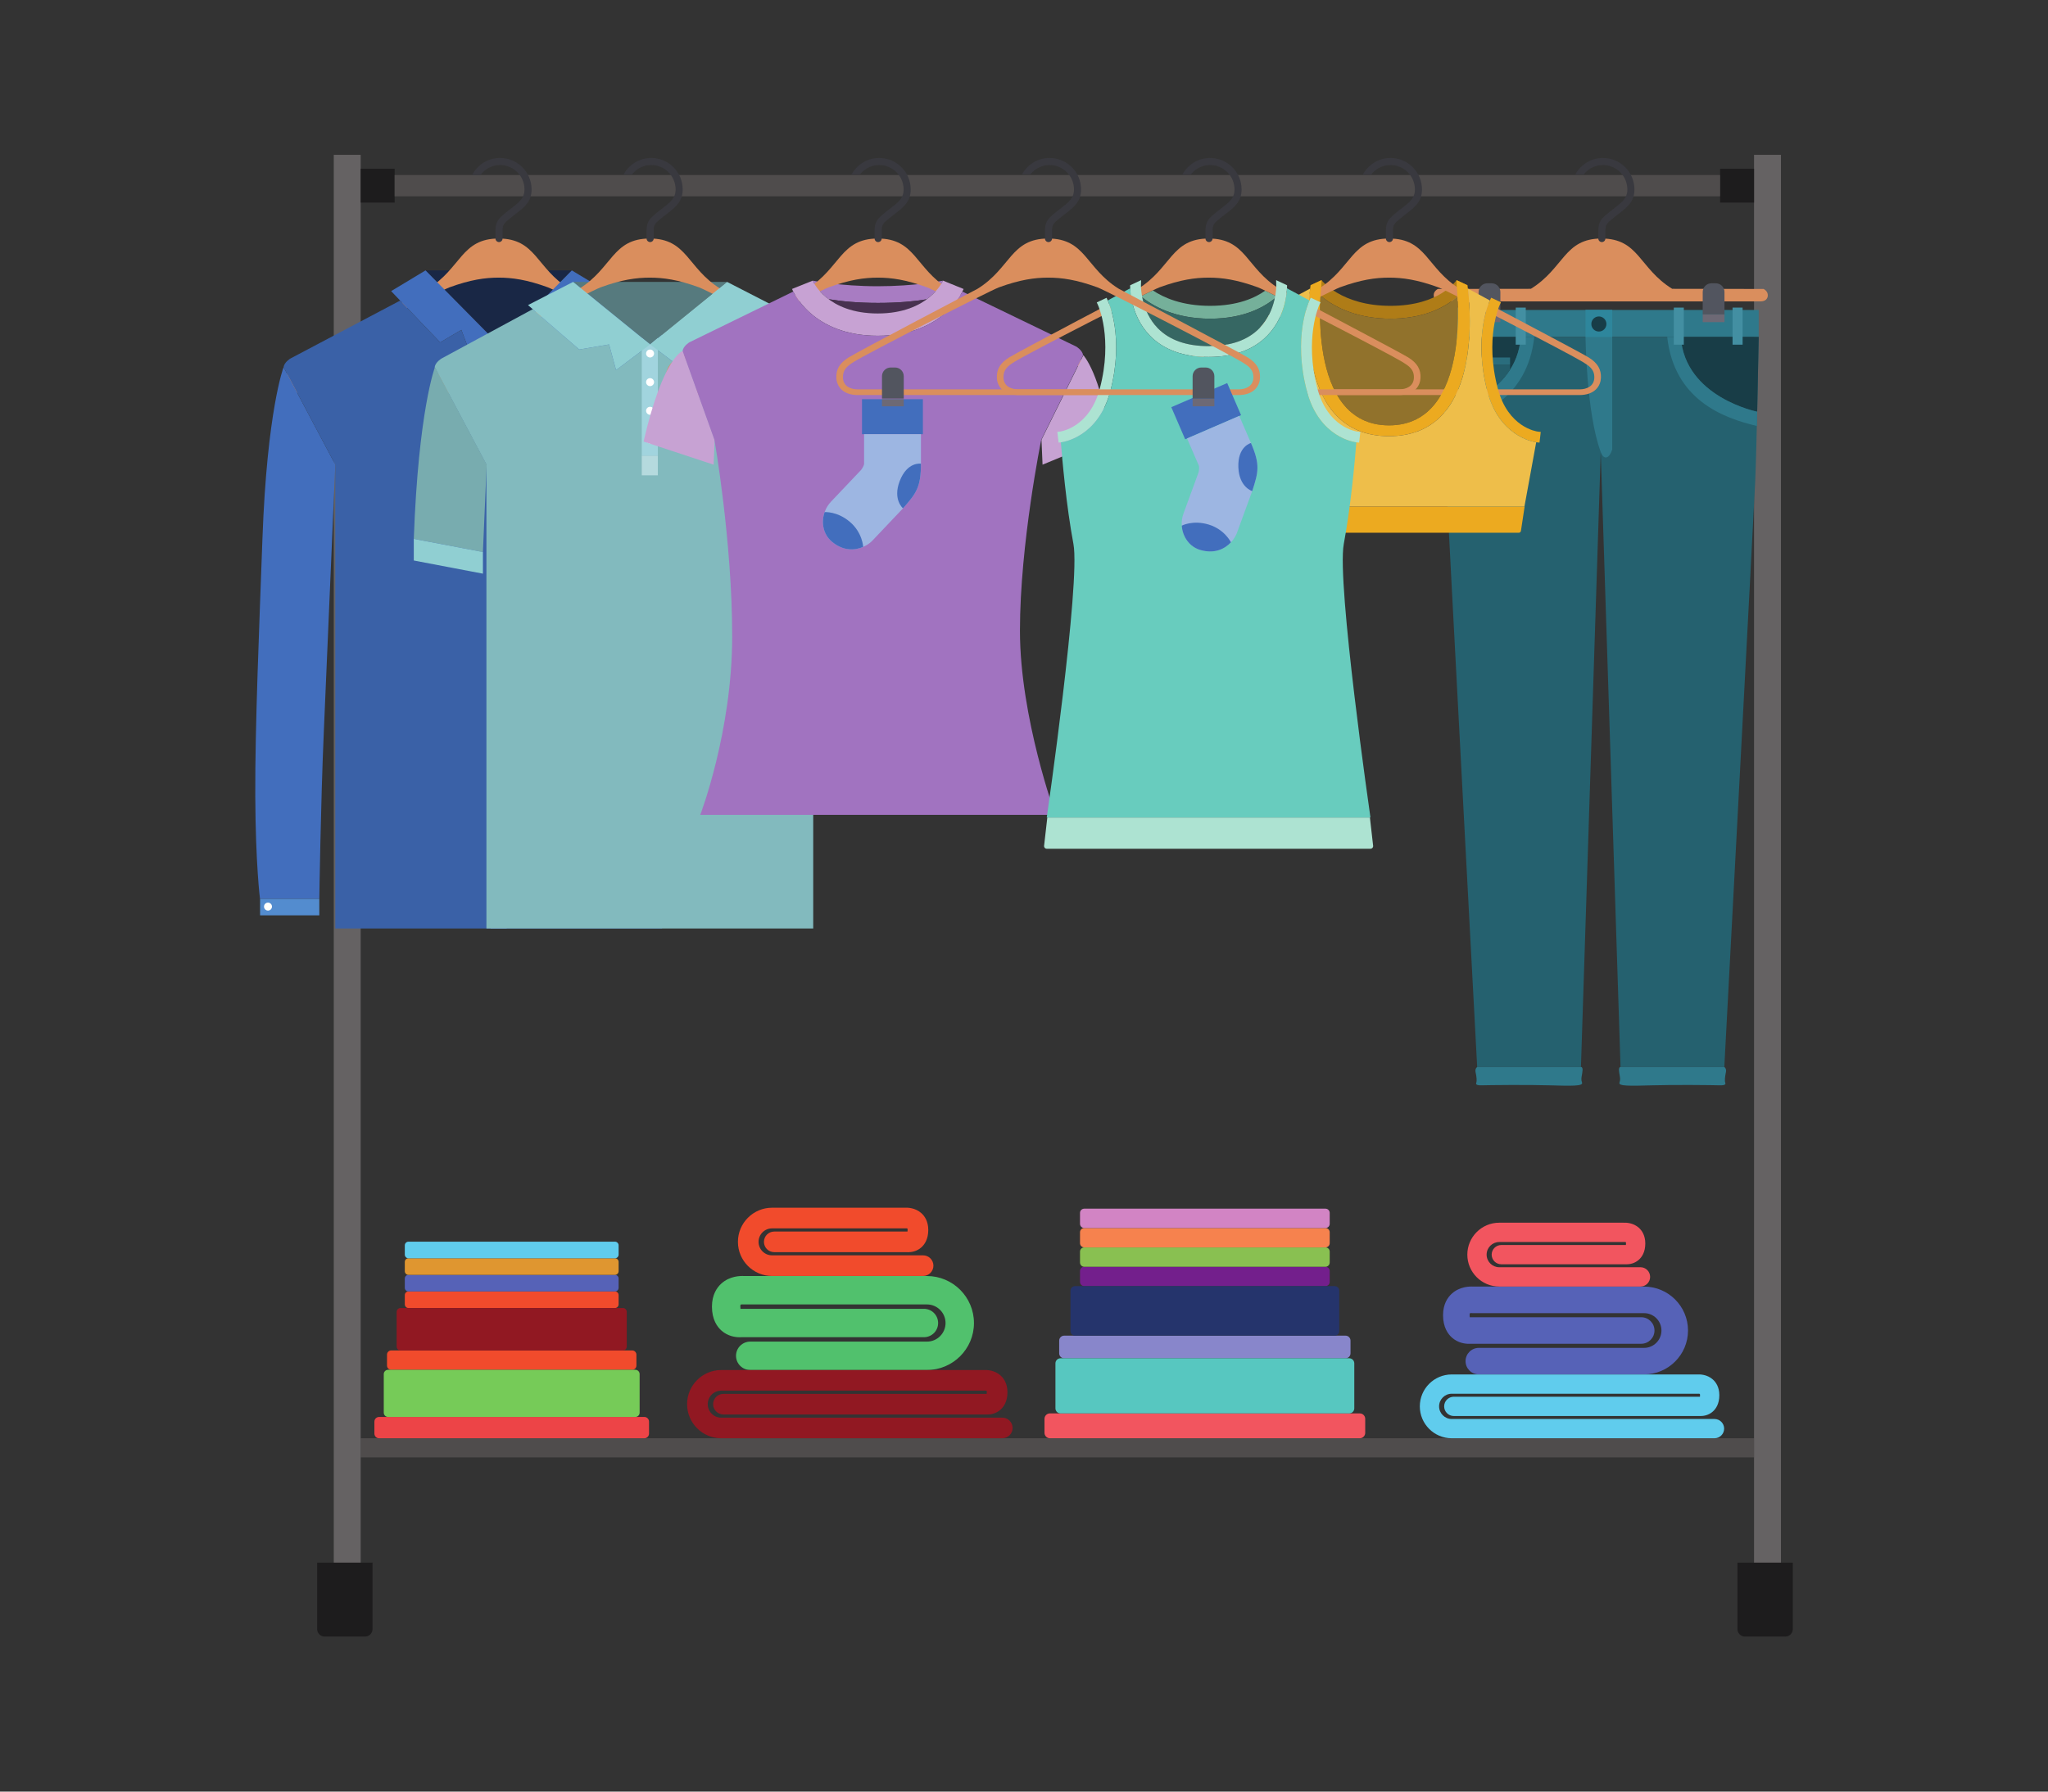 <svg xmlns="http://www.w3.org/2000/svg" xmlns:xlink="http://www.w3.org/1999/xlink" width="3840" zoomAndPan="magnify" viewBox="0 0 2880 2520" height="3360" preserveAspectRatio="xMidYMid meet" version="1.0"><rect x="0" y="0" width="2880" height="2520" fill="#333333" stroke="none"/><defs><clipPath id="id1"><path d="M 2443 2197 L 2521.5 2197 L 2521.5 2302 L 2443 2302 Z M 2443 2197 " clip-rule="nonzero"/></clipPath><clipPath id="id2"><path d="M 358.609 516 L 472 516 L 472 1265 L 358.609 1265 Z M 358.609 516 " clip-rule="nonzero"/></clipPath></defs><path fill="#4f4c4c" d="M 507.199 2049.918 L 2466.621 2049.918 L 2466.621 2023.008 L 507.199 2023.008 L 507.199 2049.918 " fill-opacity="1" fill-rule="nonzero"/><path fill="#656263" d="M 507.199 2264.383 L 469.363 2264.383 L 469.363 217.762 L 507.199 217.762 L 507.199 2264.383 " fill-opacity="1" fill-rule="nonzero"/><path fill="#1d1c1d" d="M 446 2197.918 L 446 2291.363 C 446 2297.223 450.727 2301.949 456.562 2301.949 L 513.305 2301.949 C 519.141 2301.949 523.867 2297.223 523.867 2291.363 L 523.867 2197.918 L 446 2197.918 " fill-opacity="1" fill-rule="nonzero"/><path fill="#656263" d="M 2504.484 2264.383 L 2466.621 2264.383 L 2466.621 217.762 L 2504.484 217.762 L 2504.484 2264.383 " fill-opacity="1" fill-rule="nonzero"/><g clip-path="url(#id1)"><path fill="#1d1c1d" d="M 2443.285 2197.918 L 2443.285 2291.363 C 2443.285 2297.223 2448.012 2301.949 2453.844 2301.949 L 2510.59 2301.949 C 2516.422 2301.949 2521.148 2297.223 2521.148 2291.363 L 2521.148 2197.918 L 2443.285 2197.918 " fill-opacity="1" fill-rule="nonzero"/></g><path fill="#1d1c1d" d="M 554.957 284.965 L 507.199 284.965 L 507.199 237.332 L 554.957 237.332 L 554.957 284.965 " fill-opacity="1" fill-rule="nonzero"/><path fill="#1d1c1d" d="M 2466.621 284.965 L 2418.863 284.965 L 2418.863 237.332 L 2466.621 237.332 L 2466.621 284.965 " fill-opacity="1" fill-rule="nonzero"/><path fill="#4f4c4c" d="M 554.957 276.129 L 2418.863 276.129 L 2418.863 246.168 L 554.957 246.168 L 554.957 276.129 " fill-opacity="1" fill-rule="nonzero"/><path fill="#192745" d="M 804.141 380.336 L 598.41 380.336 L 701.262 484.492 Z M 804.141 380.336 " fill-opacity="1" fill-rule="nonzero"/><path fill="#da8e5d" d="M 969.25 547.637 C 959.773 547.637 701.285 547.637 701.285 547.637 C 701.285 547.637 442.824 547.637 433.324 547.637 C 423.82 547.637 413.086 543.547 412.719 531.289 C 412.348 519.055 419.883 514.105 428.496 508.691 C 446.469 497.391 618.695 409.039 632.16 404.141 C 661.578 393.406 682.281 390.5 701.285 390.5 C 720.316 390.5 741.02 393.406 770.414 404.141 C 783.879 409.039 954.973 497.613 973.289 508.91 C 981.93 514.254 990.223 519.055 989.855 531.289 C 989.484 543.547 978.727 547.637 969.25 547.637 Z M 981.684 502.609 C 969.375 494.977 800.645 406.207 800.645 406.207 C 753.746 377.133 754.09 335.508 701.285 335.508 C 648.508 335.508 648.801 377.133 601.93 406.207 C 601.93 406.207 435.688 493.453 420.914 502.609 C 407.746 510.734 402.895 519.816 403.414 531.586 C 403.879 542.316 411.289 555.66 433.965 555.66 L 968.66 555.66 C 991.281 555.66 998.691 542.316 999.16 531.586 C 999.676 519.816 994.828 510.734 981.684 502.609 " fill-opacity="1" fill-rule="nonzero"/><path fill="#39393f" d="M 703.207 222.168 C 686.098 222.168 671.301 231.965 663.941 246.219 L 675.637 246.219 C 681.863 237.727 691.883 232.137 703.207 232.137 C 722.164 232.137 737.574 247.547 737.574 266.504 C 737.574 278.762 730.137 284.473 718.914 293.09 C 715.762 295.504 712.465 298.039 708.672 301.238 C 702.566 306.457 696.758 311.355 696.758 323.766 L 696.758 335.508 C 696.758 338.238 698.996 340.504 701.754 340.504 C 704.488 340.504 706.727 338.238 706.727 335.508 L 706.727 323.766 C 706.727 315.984 709.535 313.598 715.516 308.574 C 718.789 305.793 721.965 303.309 724.992 301.016 C 737.105 291.738 747.543 283.688 747.543 266.504 C 747.543 242.035 727.652 222.168 703.207 222.168 " fill-opacity="1" fill-rule="nonzero"/><g clip-path="url(#id2)"><path fill="#426ebd" d="M 398.758 516.422 C 398.758 516.422 375.547 577.324 369.047 757.941 C 364.59 881.523 358.559 1022.188 358.977 1119.402 C 359.422 1216.613 365.625 1264.301 365.625 1264.301 L 449.027 1264.301 C 449.027 1264.301 451.023 1129.074 455.332 1030.09 C 459.641 931.125 471.504 653.516 471.504 653.516 L 398.758 516.422 " fill-opacity="1" fill-rule="nonzero"/></g><path fill="#538ccf" d="M 365.746 1287.488 L 449.027 1287.488 L 449.027 1264.301 L 365.746 1264.301 L 365.746 1287.488 " fill-opacity="1" fill-rule="nonzero"/><path fill="#fffffc" d="M 382.461 1275.18 C 382.461 1278.281 379.953 1280.793 376.875 1280.793 C 373.773 1280.793 371.262 1278.281 371.262 1275.18 C 371.262 1272.078 373.773 1269.594 376.875 1269.594 C 379.953 1269.594 382.461 1272.078 382.461 1275.18 " fill-opacity="1" fill-rule="nonzero"/><path fill="#426ebd" d="M 1003.812 516.422 C 1003.812 516.422 1027.027 577.324 1033.551 757.941 C 1038.008 881.523 1043.988 1022.188 1043.57 1119.402 C 1043.176 1216.613 1036.973 1264.301 1036.973 1264.301 L 953.543 1264.301 C 953.543 1264.301 951.551 1129.074 947.242 1030.09 C 942.957 931.125 931.066 653.516 931.066 653.516 L 1003.812 516.422 " fill-opacity="1" fill-rule="nonzero"/><path fill="#538ccf" d="M 1036.824 1287.488 L 953.543 1287.488 L 953.543 1264.301 L 1036.824 1264.301 L 1036.824 1287.488 " fill-opacity="1" fill-rule="nonzero"/><path fill="#fffffc" d="M 1020.109 1275.18 C 1020.109 1278.281 1022.621 1280.793 1025.723 1280.793 C 1028.801 1280.793 1031.312 1278.281 1031.312 1275.18 C 1031.312 1272.078 1028.801 1269.594 1025.723 1269.594 C 1022.621 1269.594 1020.109 1272.078 1020.109 1275.18 " fill-opacity="1" fill-rule="nonzero"/><path fill="#426ebd" d="M 598.41 380.336 L 701.262 484.492 L 666.156 510.094 L 648.777 464.008 L 618.988 481.609 L 550.035 409.48 L 598.41 380.336 " fill-opacity="1" fill-rule="nonzero"/><path fill="#426ebd" d="M 804.141 380.336 L 701.312 484.492 L 736.391 510.094 L 753.82 464.008 L 783.609 481.609 L 852.562 409.48 L 804.141 380.336 " fill-opacity="1" fill-rule="nonzero"/><path fill="#3a61a7" d="M 994.285 504.332 L 839.836 422.773 L 783.609 481.609 L 753.82 464.008 L 736.391 510.094 L 701.312 484.492 L 666.156 510.094 L 648.777 464.008 L 618.988 481.609 L 562.738 422.773 L 408.285 504.332 C 408.285 504.332 399.77 509.43 398.758 516.422 L 471.504 653.516 L 471.504 1305.953 L 931.066 1305.953 L 931.066 653.516 L 1003.812 516.422 C 1002.805 509.43 994.285 504.332 994.285 504.332 " fill-opacity="1" fill-rule="nonzero"/><path fill="#5b7ec7" d="M 701.262 484.492 L 690.012 492.738 L 690.012 1305.953 L 712.562 1305.953 L 712.562 492.688 L 701.262 484.492 " fill-opacity="1" fill-rule="nonzero"/><path fill="#fffffc" d="M 696.043 497.219 C 696.043 500.32 698.555 502.832 701.656 502.832 C 704.734 502.832 707.27 500.32 707.27 497.219 C 707.27 494.141 704.734 491.629 701.656 491.629 C 698.555 491.629 696.043 494.141 696.043 497.219 " fill-opacity="1" fill-rule="nonzero"/><path fill="#fffffc" d="M 696.043 604.602 C 696.043 607.703 698.555 610.211 701.656 610.211 C 704.734 610.211 707.27 607.703 707.27 604.602 C 707.27 601.523 704.734 598.988 701.656 598.988 C 698.555 598.988 696.043 601.523 696.043 604.602 " fill-opacity="1" fill-rule="nonzero"/><path fill="#fffffc" d="M 696.043 711.98 C 696.043 715.082 698.555 717.57 701.656 717.57 C 704.734 717.57 707.27 715.082 707.27 711.98 C 707.27 708.879 704.734 706.367 701.656 706.367 C 698.555 706.367 696.043 708.879 696.043 711.98 " fill-opacity="1" fill-rule="nonzero"/><path fill="#fffffc" d="M 696.043 819.34 C 696.043 822.465 698.555 824.977 701.656 824.977 C 704.734 824.977 707.27 822.465 707.27 819.34 C 707.27 816.262 704.734 813.75 701.656 813.75 C 698.555 813.75 696.043 816.262 696.043 819.34 " fill-opacity="1" fill-rule="nonzero"/><path fill="#fffffc" d="M 696.043 926.719 C 696.043 929.82 698.555 932.332 701.656 932.332 C 704.734 932.332 707.27 929.82 707.27 926.719 C 707.27 923.617 704.734 921.105 701.656 921.105 C 698.555 921.105 696.043 923.617 696.043 926.719 " fill-opacity="1" fill-rule="nonzero"/><path fill="#fffffc" d="M 696.043 1034.078 C 696.043 1037.203 698.555 1039.688 701.656 1039.688 C 704.734 1039.688 707.27 1037.203 707.27 1034.078 C 707.27 1030.977 704.734 1028.488 701.656 1028.488 C 698.555 1028.488 696.043 1030.977 696.043 1034.078 " fill-opacity="1" fill-rule="nonzero"/><path fill="#fffffc" d="M 696.043 1141.484 C 696.043 1144.559 698.555 1147.094 701.656 1147.094 C 704.734 1147.094 707.27 1144.559 707.27 1141.484 C 707.27 1138.379 704.734 1135.871 701.656 1135.871 C 698.555 1135.871 696.043 1138.379 696.043 1141.484 " fill-opacity="1" fill-rule="nonzero"/><path fill="#fffffc" d="M 696.043 1248.863 C 696.043 1251.941 698.555 1254.453 701.656 1254.453 C 704.734 1254.453 707.27 1251.941 707.27 1248.863 C 707.27 1245.738 704.734 1243.227 701.656 1243.227 C 698.555 1243.227 696.043 1245.738 696.043 1248.863 " fill-opacity="1" fill-rule="nonzero"/><path fill="#567a7e" d="M 1022.5 396.531 L 805.938 396.531 L 914.23 484.492 Z M 1022.5 396.531 " fill-opacity="1" fill-rule="nonzero"/><path fill="#da8e5d" d="M 1181.75 547.637 C 1172.246 547.637 913.812 547.637 913.812 547.637 C 913.812 547.637 655.352 547.637 645.848 547.637 C 636.371 547.637 625.586 543.547 625.219 531.289 C 624.848 519.055 632.406 514.105 640.996 508.691 C 658.969 497.391 831.195 409.039 844.66 404.141 C 874.078 393.406 894.781 390.5 913.812 390.5 C 932.816 390.5 953.52 393.406 982.914 404.141 C 996.402 409.039 1167.473 497.613 1185.812 508.91 C 1194.477 514.254 1202.723 519.055 1202.379 531.289 C 1201.984 543.547 1191.254 547.637 1181.75 547.637 Z M 1194.184 502.609 C 1181.898 494.977 1013.145 406.207 1013.145 406.207 C 966.273 377.133 966.59 335.508 913.812 335.508 C 861.008 335.508 861.328 377.133 814.43 406.207 C 814.43 406.207 648.188 493.453 633.391 502.609 C 620.246 510.734 615.395 519.816 615.938 531.586 C 616.406 542.316 623.816 555.684 646.465 555.684 L 1181.16 555.684 C 1203.781 555.684 1211.191 542.316 1211.66 531.586 C 1212.176 519.816 1207.328 510.734 1194.184 502.609 " fill-opacity="1" fill-rule="nonzero"/><path fill="#39393f" d="M 915.73 222.168 C 898.867 222.168 884.293 231.695 876.836 245.555 L 888.555 245.555 C 894.855 237.406 904.68 232.137 915.73 232.137 C 934.664 232.137 950.074 247.547 950.074 266.504 C 950.074 278.762 942.664 284.473 931.414 293.09 C 928.285 295.504 924.965 298.039 921.195 301.238 C 915.066 306.457 909.258 311.355 909.258 323.766 L 909.258 335.508 C 909.258 338.238 911.496 340.504 914.254 340.504 C 917.012 340.504 919.25 338.238 919.25 335.508 L 919.25 323.766 C 919.25 315.984 922.035 313.598 928.016 308.574 C 931.289 305.793 934.488 303.332 937.492 301.016 C 949.582 291.738 960.043 283.688 960.043 266.504 C 960.043 242.035 940.176 222.168 915.73 222.168 " fill-opacity="1" fill-rule="nonzero"/><path fill="#82babe" d="M 1206.785 504.332 L 1078.973 435.156 L 1013.906 491.629 L 971.91 484.492 L 962.109 520.582 L 914.23 484.492 L 866.324 520.582 L 856.527 484.492 L 814.527 491.629 L 749.145 434.887 L 620.812 504.332 C 620.812 504.332 612.27 509.43 611.285 516.422 L 684.031 653.516 L 684.031 1305.977 L 1143.594 1305.977 L 1143.594 653.516 L 1216.312 516.422 C 1215.328 509.43 1206.785 504.332 1206.785 504.332 " fill-opacity="1" fill-rule="nonzero"/><path fill="#78acaf" d="M 679.105 776.453 C 682.086 707.574 684.398 653.516 684.398 653.516 L 611.629 516.422 C 611.629 516.422 588.414 577.348 581.891 757.969 L 679.105 776.453 " fill-opacity="1" fill-rule="nonzero"/><path fill="#78acaf" d="M 1246.422 757.969 C 1239.922 577.348 1216.656 516.422 1216.656 516.422 L 1143.938 653.516 C 1143.938 653.516 1146.25 707.574 1149.18 776.453 L 1246.422 757.969 " fill-opacity="1" fill-rule="nonzero"/><path fill="#a1d4de" d="M 925.086 640.961 L 925.086 475.406 L 914.23 484.492 L 914.156 484.492 L 902.512 475.406 L 902.512 640.961 L 925.086 640.961 " fill-opacity="1" fill-rule="nonzero"/><path fill="#b5dade" d="M 902.512 640.961 L 902.512 668.582 L 925.086 668.582 L 925.086 640.961 L 902.512 640.961 " fill-opacity="1" fill-rule="nonzero"/><path fill="#ffffff" d="M 908.566 497.219 C 908.566 500.32 911.055 502.832 914.156 502.832 C 917.258 502.832 919.77 500.32 919.77 497.219 C 919.77 494.141 917.258 491.629 914.156 491.629 C 911.055 491.629 908.566 494.141 908.566 497.219 " fill-opacity="1" fill-rule="nonzero"/><path fill="#ffffff" d="M 908.566 537.516 C 908.566 540.594 911.055 543.105 914.156 543.105 C 917.258 543.105 919.77 540.594 919.77 537.516 C 919.77 534.391 917.258 531.906 914.156 531.906 C 911.055 531.906 908.566 534.391 908.566 537.516 " fill-opacity="1" fill-rule="nonzero"/><path fill="#ffffff" d="M 908.566 577.766 C 908.566 580.867 911.055 583.406 914.156 583.406 C 917.258 583.406 919.77 580.867 919.77 577.766 C 919.77 574.691 917.258 572.18 914.156 572.18 C 911.055 572.18 908.566 574.691 908.566 577.766 " fill-opacity="1" fill-rule="nonzero"/><path fill="#ffffff" d="M 908.566 618.043 C 908.566 621.168 911.055 623.652 914.156 623.652 C 917.258 623.652 919.77 621.168 919.77 618.043 C 919.77 614.965 917.258 612.453 914.156 612.453 C 911.055 612.453 908.566 614.965 908.566 618.043 " fill-opacity="1" fill-rule="nonzero"/><path fill="#90cfd2" d="M 805.938 396.531 L 914.23 484.492 L 866.324 520.582 L 856.527 484.492 L 814.527 491.629 L 742.496 429.125 L 805.938 396.531 " fill-opacity="1" fill-rule="nonzero"/><path fill="#90cfd2" d="M 1022.5 396.531 L 914.23 484.492 L 962.109 520.582 L 971.91 484.492 L 1013.906 491.629 L 1085.914 429.125 L 1022.5 396.531 " fill-opacity="1" fill-rule="nonzero"/><path fill="#90cfd2" d="M 679.105 806.906 L 581.891 788.395 L 581.891 757.969 L 679.105 776.453 L 679.105 806.906 " fill-opacity="1" fill-rule="nonzero"/><path fill="#90cfd2" d="M 1149.207 806.906 L 1246.422 788.395 L 1246.422 757.969 L 1149.207 776.453 L 1149.207 806.906 " fill-opacity="1" fill-rule="nonzero"/><path fill="#2f798b" d="M 2473.195 473.883 L 2028.871 473.883 L 2028.871 435.996 L 2473.195 435.996 L 2473.195 473.883 " fill-opacity="1" fill-rule="nonzero"/><path fill="#25616f" d="M 2473.195 473.883 C 2473.195 473.883 2470.316 631.754 2468.246 677.492 C 2466.152 723.258 2424.82 1500.824 2424.82 1500.824 L 2278.863 1500.824 L 2251.043 635.766 L 2223.203 1500.824 L 2077.27 1500.824 C 2077.27 1500.824 2035.91 723.258 2033.844 677.492 C 2031.75 631.754 2028.871 473.883 2028.871 473.883 L 2473.195 473.883 " fill-opacity="1" fill-rule="nonzero"/><path fill="#2f798b" d="M 2267.195 435.996 L 2229.652 435.996 L 2229.652 473.883 C 2229.652 473.883 2230.66 580.82 2251.043 635.766 C 2255.746 648.418 2263.551 644.16 2267.195 632.195 L 2267.195 435.996 " fill-opacity="1" fill-rule="nonzero"/><path fill="#2e869c" d="M 2267.195 473.883 L 2229.652 473.883 L 2229.652 435.996 L 2267.195 435.996 L 2267.195 473.883 " fill-opacity="1" fill-rule="nonzero"/><path fill="#183d47" d="M 2473.195 473.883 L 2471.055 579.098 C 2471.055 579.098 2369.285 558.859 2363.57 473.883 L 2473.195 473.883 " fill-opacity="1" fill-rule="nonzero"/><path fill="#2f798b" d="M 2363.57 473.883 C 2369.285 558.859 2471.055 579.098 2471.055 579.098 L 2470.684 599.16 C 2423.098 588.031 2354.293 562.355 2344.492 473.883 L 2363.57 473.883 " fill-opacity="1" fill-rule="nonzero"/><path fill="#183d47" d="M 2028.871 473.883 L 2031.062 579.098 C 2031.062 579.098 2132.805 558.859 2138.543 473.883 L 2028.871 473.883 " fill-opacity="1" fill-rule="nonzero"/><path fill="#2f798b" d="M 2138.543 473.883 C 2132.805 558.859 2031.062 579.098 2031.062 579.098 L 2031.406 599.16 C 2078.992 588.031 2147.797 562.355 2157.598 473.883 L 2138.543 473.883 " fill-opacity="1" fill-rule="nonzero"/><path fill="#245d6a" d="M 2123.523 512.68 L 2058.73 512.68 L 2058.73 570.258 C 2079.336 561.816 2106.711 546.406 2123.523 520.09 L 2123.523 512.68 " fill-opacity="1" fill-rule="nonzero"/><path fill="#2a6d7d" d="M 2123.523 502.832 L 2058.73 502.832 L 2058.73 512.68 L 2123.523 512.68 L 2123.523 502.832 " fill-opacity="1" fill-rule="nonzero"/><path fill="#183d47" d="M 2259.02 455.715 C 2259.02 461.574 2254.27 466.324 2248.41 466.324 C 2242.551 466.324 2237.824 461.574 2237.824 455.715 C 2237.824 449.879 2242.551 445.102 2248.41 445.102 C 2254.27 445.102 2259.02 449.879 2259.02 455.715 " fill-opacity="1" fill-rule="nonzero"/><path fill="#438fa2" d="M 2062.941 484.812 L 2048.785 484.812 L 2048.785 432.648 L 2062.941 432.648 L 2062.941 484.812 " fill-opacity="1" fill-rule="nonzero"/><path fill="#438fa2" d="M 2145.605 484.812 L 2131.477 484.812 L 2131.477 432.648 L 2145.605 432.648 L 2145.605 484.812 " fill-opacity="1" fill-rule="nonzero"/><path fill="#438fa2" d="M 2367.879 484.812 L 2353.773 484.812 L 2353.773 432.648 L 2367.879 432.648 L 2367.879 484.812 " fill-opacity="1" fill-rule="nonzero"/><path fill="#438fa2" d="M 2450.547 484.812 L 2436.414 484.812 L 2436.414 432.648 L 2450.547 432.648 L 2450.547 484.812 " fill-opacity="1" fill-rule="nonzero"/><path fill="#2f798b" d="M 2077.27 1500.824 C 2077.27 1500.824 2073.871 1502.965 2075.078 1508.309 C 2076.332 1513.676 2077.023 1520.246 2076.062 1522.684 C 2075.078 1525.098 2076.062 1526.797 2083.867 1526.574 C 2091.645 1526.305 2148.34 1525.637 2179.258 1526.598 C 2210.18 1527.508 2226.477 1527.781 2224.777 1522.883 C 2223.078 1518.055 2224.039 1515.617 2224.531 1512.195 C 2225.023 1508.824 2227.02 1500.824 2223.203 1500.824 C 2219.434 1500.824 2077.27 1500.824 2077.27 1500.824 " fill-opacity="1" fill-rule="nonzero"/><path fill="#2f798b" d="M 2424.871 1500.824 C 2424.871 1500.824 2428.266 1502.965 2427.035 1508.309 C 2425.832 1513.676 2425.117 1520.246 2426.078 1522.684 C 2427.035 1525.098 2426.078 1526.797 2418.273 1526.574 C 2410.492 1526.305 2353.773 1525.637 2322.879 1526.598 C 2291.961 1527.508 2275.637 1527.781 2277.359 1522.883 C 2279.059 1518.055 2278.074 1515.617 2277.605 1512.195 C 2277.113 1508.824 2275.121 1500.824 2278.938 1500.824 C 2282.727 1500.824 2424.871 1500.824 2424.871 1500.824 " fill-opacity="1" fill-rule="nonzero"/><path fill="#da8e5d" d="M 2480.188 406.43 L 2351.508 406.23 C 2304.637 377.16 2304.957 335.508 2252.152 335.508 C 2199.398 335.508 2199.691 377.16 2152.797 406.23 L 2021.93 406.43 C 2017.57 409.09 2015.969 412.066 2016.168 415.957 C 2016.289 419.5 2018.727 423.906 2026.188 423.906 L 2475.902 423.906 C 2483.336 423.906 2485.773 419.5 2485.973 415.957 C 2486.117 412.066 2484.52 409.113 2480.188 406.43 " fill-opacity="1" fill-rule="nonzero"/><path fill="#39393f" d="M 2254.098 222.191 C 2237.258 222.191 2222.684 231.695 2215.203 245.555 L 2226.945 245.555 C 2233.223 237.406 2243.043 232.137 2254.098 232.137 C 2273.027 232.137 2288.465 247.547 2288.465 266.504 C 2288.465 278.789 2281.027 284.473 2269.805 293.09 C 2266.676 295.504 2263.352 298.039 2259.586 301.238 C 2253.434 306.457 2247.621 311.355 2247.621 323.766 L 2247.621 335.508 C 2247.621 338.262 2249.863 340.504 2252.594 340.504 C 2255.379 340.504 2257.594 338.262 2257.594 335.508 L 2257.594 323.766 C 2257.594 315.984 2260.398 313.621 2266.383 308.574 C 2269.656 305.793 2272.855 303.332 2275.883 301.016 C 2287.973 291.738 2298.434 283.688 2298.434 266.504 C 2298.434 242.059 2278.543 222.191 2254.098 222.191 " fill-opacity="1" fill-rule="nonzero"/><path fill="#6d6975" d="M 2109.887 453.105 L 2079.262 453.105 L 2079.262 442.223 L 2109.887 442.223 L 2109.887 453.105 " fill-opacity="1" fill-rule="nonzero"/><path fill="#52555f" d="M 2109.887 442.223 L 2109.887 410.738 C 2109.887 403.969 2104.398 398.477 2097.602 398.477 L 2091.523 398.477 C 2084.754 398.477 2079.262 403.969 2079.262 410.738 L 2079.262 442.223 L 2109.887 442.223 " fill-opacity="1" fill-rule="nonzero"/><path fill="#6d6975" d="M 2425.043 453.105 L 2394.441 453.105 L 2394.441 442.223 L 2425.043 442.223 L 2425.043 453.105 " fill-opacity="1" fill-rule="nonzero"/><path fill="#52555f" d="M 2425.043 442.223 L 2425.043 410.738 C 2425.043 403.969 2419.578 398.477 2412.809 398.477 L 2406.703 398.477 C 2399.934 398.477 2394.441 403.969 2394.441 410.738 L 2394.441 442.223 L 2425.043 442.223 " fill-opacity="1" fill-rule="nonzero"/><path fill="#af7c17" d="M 2048.27 394.023 C 2048.27 394.023 2025.152 430.184 1955.363 430.184 C 1885.57 430.184 1858.391 394.023 1858.391 394.023 L 1842.957 401.234 C 1842.957 401.234 1874.762 448.254 1955.363 448.254 C 2035.961 448.254 2063.656 401.234 2063.656 401.234 L 2048.27 394.023 " fill-opacity="1" fill-rule="nonzero"/><path fill="#91722c" d="M 1953.316 598.297 C 2051.691 598.297 2052.332 463.246 2049.672 416.965 C 2034.238 430.629 2004.719 448.254 1955.363 448.254 C 1904.672 448.254 1873.336 429.668 1857.016 415.883 C 1854.281 461.031 1854.133 598.297 1953.316 598.297 " fill-opacity="1" fill-rule="nonzero"/><path fill="#da8e5d" d="M 2221.379 547.66 C 2211.902 547.66 1953.441 547.66 1953.441 547.66 C 1953.441 547.66 1694.98 547.66 1685.477 547.66 C 1675.977 547.66 1665.242 543.547 1664.871 531.312 C 1664.504 519.055 1672.035 514.105 1680.652 508.691 C 1698.625 497.391 1870.848 409.039 1884.289 404.141 C 1913.707 393.406 1934.41 390.5 1953.441 390.5 C 1972.445 390.5 1993.148 393.406 2022.566 404.141 C 2036.035 409.039 2207.125 497.613 2225.441 508.91 C 2234.109 514.254 2242.355 519.055 2242.012 531.312 C 2241.617 543.547 2230.906 547.66 2221.379 547.66 Z M 2233.812 502.609 C 2221.527 494.977 2052.773 406.207 2052.773 406.207 C 2005.926 377.16 2006.223 335.508 1953.441 335.508 C 1900.66 335.508 1900.957 377.16 1854.109 406.207 C 1854.109 406.207 1687.816 493.453 1673.047 502.609 C 1659.898 510.734 1655.051 519.816 1655.566 531.586 C 1656.035 542.316 1663.445 555.684 1686.094 555.684 L 2220.766 555.684 C 2243.414 555.684 2250.848 542.316 2251.316 531.586 C 2251.809 519.816 2246.984 510.734 2233.812 502.609 " fill-opacity="1" fill-rule="nonzero"/><path fill="#39393f" d="M 1955.363 222.168 C 1938.426 222.168 1923.801 231.844 1916.367 245.875 L 1927.914 245.875 C 1934.191 237.555 1944.16 232.137 1955.363 232.137 C 1974.293 232.137 1989.703 247.547 1989.703 266.504 C 1989.703 278.762 1982.293 284.473 1971.043 293.09 C 1967.918 295.504 1964.617 298.039 1960.828 301.262 C 1954.695 306.48 1948.91 311.383 1948.91 323.766 L 1948.91 335.508 C 1948.91 338.238 1951.129 340.504 1953.883 340.504 C 1956.641 340.504 1958.883 338.238 1958.883 335.508 L 1958.883 323.766 C 1958.883 315.984 1961.688 313.621 1967.645 308.574 C 1970.945 305.793 1974.121 303.332 1977.125 301.016 C 1989.211 291.738 1999.672 283.688 1999.672 266.504 C 1999.672 242.035 1979.809 222.168 1955.363 222.168 " fill-opacity="1" fill-rule="nonzero"/><path fill="#ecaa20" d="M 2135.734 749.352 C 2137.508 749.352 2138.91 747.922 2138.91 746.176 L 2144.031 712.375 L 1762.582 712.375 L 1767.699 746.176 C 1767.699 747.922 1769.129 749.352 1770.875 749.352 L 2135.734 749.352 " fill-opacity="1" fill-rule="nonzero"/><path fill="#ecaa20" d="M 1742.32 622.496 L 1740.598 607.383 L 1744.141 607.062 C 1745.789 606.84 1785.82 601.277 1800.32 546.527 C 1819.027 475.801 1798.078 429.938 1797.883 429.473 L 1796.035 425.359 L 1809.797 418.887 L 1811.645 423.023 C 1812.602 425.066 1835.129 474.398 1815.016 550.418 C 1797.734 615.578 1747.957 621.906 1745.816 622.152 L 1742.32 622.496 " fill-opacity="1" fill-rule="nonzero"/><path fill="#ecaa20" d="M 1953.316 613.512 C 1810.387 613.512 1842.934 402.91 1842.957 401.234 L 1858.391 394.023 L 1858.172 401.68 C 1858.145 401.973 1834.684 598.297 1953.316 598.297 C 2071.926 598.297 2048.441 401.973 2048.441 401.629 L 2048.27 394.023 L 2063.656 401.234 C 2063.703 402.91 2096.223 613.512 1953.316 613.512 " fill-opacity="1" fill-rule="nonzero"/><path fill="#ecaa20" d="M 2164.934 622.57 L 2160.773 622.152 C 2158.68 621.906 2108.879 615.578 2091.621 550.418 C 2071.457 474.398 2094.008 425.066 2094.969 423.023 L 2096.938 418.738 L 2110.699 425.188 L 2108.73 429.473 C 2108.559 429.914 2087.656 476.195 2106.293 546.527 C 2120.793 601.277 2160.82 606.84 2162.496 607.062 L 2166.68 607.555 L 2164.934 622.57 " fill-opacity="1" fill-rule="nonzero"/><path fill="#eebe4a" d="M 2091.621 550.418 C 2071.457 474.398 2094.008 425.066 2094.969 423.023 L 2095.164 422.602 L 2064.223 405.887 C 2067.914 436.883 2084.211 613.512 1953.316 613.512 C 1822.402 613.512 1838.699 436.883 1842.391 405.887 L 1811.445 422.602 L 1811.645 423.023 C 1812.602 425.066 1835.129 474.398 1815.016 550.418 C 1798.422 612.996 1751.848 621.289 1746.332 622.078 C 1748.672 635.125 1754.137 665.258 1762.852 712.375 L 2143.762 712.375 C 2152.477 665.258 2157.965 635.125 2160.277 622.078 C 2154.766 621.289 2108.188 612.996 2091.621 550.418 " fill-opacity="1" fill-rule="nonzero"/><path fill="#a87cc2" d="M 1165.258 420.832 C 1183.301 423.809 1206.219 426.074 1234.727 426.074 C 1262.816 426.074 1285.414 423.906 1303.262 420.953 C 1319.461 409.062 1325.445 396.016 1325.961 394.809 C 1323.055 395.402 1285.734 402.613 1234.434 402.613 C 1180.988 402.613 1142.879 394.762 1142.879 394.762 C 1143.297 395.695 1149.105 408.844 1165.258 420.832 " fill-opacity="1" fill-rule="nonzero"/><path fill="#da8e5d" d="M 1502.395 547.637 C 1492.895 547.637 1234.457 547.637 1234.457 547.637 C 1234.457 547.637 975.973 547.637 966.492 547.637 C 956.992 547.637 946.234 543.547 945.887 531.289 C 945.52 519.055 953.051 514.105 961.645 508.691 C 979.613 497.391 1151.84 409.039 1165.332 404.141 C 1194.723 393.406 1215.402 390.5 1234.457 390.5 C 1253.461 390.5 1274.141 393.406 1303.582 404.141 C 1317.051 409.039 1488.141 497.613 1506.457 508.91 C 1515.125 514.254 1523.395 519.055 1523.027 531.289 C 1522.633 543.547 1511.898 547.637 1502.395 547.637 Z M 1514.828 502.609 C 1502.543 494.977 1333.789 406.207 1333.789 406.207 C 1286.918 377.133 1287.238 335.508 1234.457 335.508 C 1181.676 335.508 1181.945 377.133 1135.125 406.207 C 1135.125 406.207 968.832 493.453 954.062 502.609 C 940.891 510.734 936.066 519.816 936.582 531.586 C 937.027 542.316 944.461 555.684 967.109 555.684 L 1501.781 555.684 C 1524.43 555.684 1531.84 542.316 1532.305 531.586 C 1532.824 519.816 1528 510.734 1514.828 502.609 " fill-opacity="1" fill-rule="nonzero"/><path fill="#39393f" d="M 1236.375 222.168 C 1219.391 222.168 1204.719 231.816 1197.258 245.898 L 1208.93 245.898 C 1215.207 237.555 1225.176 232.137 1236.375 232.137 C 1255.309 232.137 1270.719 247.547 1270.719 266.504 C 1270.719 278.762 1263.309 284.473 1252.059 293.09 C 1248.934 295.504 1245.633 298.039 1241.844 301.262 C 1235.711 306.457 1229.902 311.355 1229.902 323.766 L 1229.902 335.508 C 1229.902 338.238 1232.145 340.504 1234.898 340.504 C 1237.656 340.504 1239.871 338.238 1239.871 335.508 L 1239.871 323.766 C 1239.871 315.984 1242.68 313.621 1248.66 308.574 C 1251.961 305.793 1255.16 303.309 1258.141 301.016 C 1270.227 291.738 1280.688 283.688 1280.688 266.504 C 1280.688 242.035 1260.824 222.168 1236.375 222.168 " fill-opacity="1" fill-rule="nonzero"/><path fill="#483150" d="M 1234.285 440.895 C 1267.172 440.895 1289.082 431.418 1303.215 421.004 C 1285.414 423.906 1262.742 426.074 1234.727 426.074 C 1206.32 426.074 1183.324 423.859 1165.332 420.879 C 1179.387 431.316 1201.297 440.895 1234.285 440.895 " fill-opacity="1" fill-rule="nonzero"/><path fill="#c7a2d3" d="M 1003.543 653.59 C 1004.453 631.852 1005.02 618.605 1005.02 618.605 L 960.266 493.574 C 960.266 493.574 932.473 501.723 905.023 621.094 L 1003.543 653.59 " fill-opacity="1" fill-rule="nonzero"/><path fill="#c7a2d3" d="M 1559.508 614.914 C 1548.531 527.105 1523.492 499.605 1523.492 499.605 L 1464.582 618.605 C 1464.582 618.605 1465.148 631.852 1466.086 653.59 L 1559.508 614.914 " fill-opacity="1" fill-rule="nonzero"/><path fill="#c7a2d3" d="M 1234.285 472.258 C 1141.254 472.258 1114.863 409.113 1113.781 406.43 L 1142.879 394.762 C 1143.641 396.508 1163.262 440.895 1234.285 440.895 C 1306.438 440.895 1325.836 395.18 1326.035 394.688 L 1355.082 406.48 C 1353.977 409.137 1327.363 472.258 1234.285 472.258 " fill-opacity="1" fill-rule="nonzero"/><path fill="#a173c0" d="M 1513.621 487.543 L 1353.359 410.121 C 1346.223 424.082 1315.621 472.258 1234.285 472.258 C 1153.07 472.258 1122.645 424.129 1115.527 410.121 L 969.422 481.488 C 969.422 481.488 960.879 486.609 959.895 493.574 L 1004.676 618.605 C 1004.676 618.605 1029.637 760.504 1029.637 894.891 C 1029.637 1029.227 984.734 1146.16 984.734 1146.16 L 1484.18 1146.16 C 1484.18 1146.16 1434.305 1009.238 1434.305 887.133 C 1434.305 765.059 1464.238 618.605 1464.238 618.605 L 1523.125 499.605 C 1522.164 492.664 1513.621 487.543 1513.621 487.543 " fill-opacity="1" fill-rule="nonzero"/><path fill="#75b09a" d="M 1701.676 448.254 C 1750.91 448.254 1780.379 430.703 1795.84 417.09 C 1789.289 413.789 1783.652 411.008 1779.172 408.844 C 1765.238 418.836 1740.793 430.184 1701.676 430.184 C 1661.969 430.184 1636.094 418.516 1621.102 408.422 C 1616.695 410.566 1610.961 413.32 1604.266 416.672 C 1620.809 430.383 1651.949 448.254 1701.676 448.254 " fill-opacity="1" fill-rule="nonzero"/><path fill="#366763" d="M 1701.676 448.254 C 1653.941 448.254 1623.367 431.785 1606.309 418.344 C 1608.77 430.727 1614.578 447.836 1628.117 461.645 C 1644.488 478.41 1668.539 486.879 1699.609 486.879 C 1730.676 486.879 1754.703 478.41 1771.098 461.645 C 1784.07 448.379 1789.957 432.082 1792.59 419.82 C 1776.367 432.969 1747.637 448.254 1701.676 448.254 " fill-opacity="1" fill-rule="nonzero"/><path fill="#da8e5d" d="M 1967.695 547.66 C 1958.191 547.66 1699.73 547.66 1699.73 547.66 C 1699.73 547.66 1441.27 547.66 1431.77 547.66 C 1422.289 547.66 1411.531 543.547 1411.164 531.312 C 1410.77 519.055 1418.328 514.105 1426.941 508.715 C 1444.914 497.391 1617.113 409.039 1630.605 404.141 C 1660.023 393.406 1680.703 390.5 1699.73 390.5 C 1718.734 390.5 1739.441 393.406 1768.859 404.141 C 1782.348 409.039 1953.418 497.613 1971.758 508.91 C 1980.398 514.254 1988.668 519.055 1988.301 531.312 C 1987.93 543.547 1977.199 547.66 1967.695 547.66 Z M 1980.125 502.609 C 1967.816 494.977 1799.062 406.23 1799.062 406.23 C 1752.215 377.16 1752.535 335.508 1699.73 335.508 C 1646.977 335.508 1647.27 377.16 1600.375 406.23 C 1600.375 406.23 1434.133 493.453 1419.336 502.609 C 1406.215 510.734 1401.34 519.816 1401.832 531.609 C 1402.324 542.316 1409.734 555.684 1432.383 555.684 L 1967.078 555.684 C 1989.727 555.684 1997.137 542.316 1997.605 531.609 C 1998.121 519.816 1993.297 510.734 1980.125 502.609 " fill-opacity="1" fill-rule="nonzero"/><path fill="#39393f" d="M 1701.676 222.191 C 1684.715 222.191 1670.02 231.816 1662.559 245.875 L 1674.227 245.875 C 1680.504 237.555 1690.449 232.137 1701.676 232.137 C 1720.605 232.137 1736.02 247.547 1736.02 266.504 C 1736.02 278.762 1728.582 284.473 1717.359 293.09 C 1714.23 295.504 1710.906 298.039 1707.141 301.262 C 1700.988 306.48 1695.203 311.383 1695.203 323.766 L 1695.203 335.508 C 1695.203 338.262 1697.418 340.504 1700.199 340.504 C 1702.93 340.504 1705.172 338.262 1705.172 335.508 L 1705.172 323.766 C 1705.172 315.984 1707.977 313.621 1713.938 308.574 C 1717.211 305.793 1720.434 303.332 1723.438 301.016 C 1735.527 291.738 1745.988 283.688 1745.988 266.504 C 1745.988 242.059 1726.098 222.191 1701.676 222.191 " fill-opacity="1" fill-rule="nonzero"/><path fill="#ade3d2" d="M 1927.223 1193.867 C 1929.293 1193.867 1931.016 1192.168 1931.016 1190.102 L 1926.438 1149.879 L 1472.781 1149.879 L 1468.203 1190.102 C 1468.203 1192.168 1469.926 1193.867 1471.992 1193.867 L 1927.223 1193.867 " fill-opacity="1" fill-rule="nonzero"/><path fill="#ade3d2" d="M 1488.609 622.496 L 1486.91 607.383 L 1490.457 607.062 C 1492.105 606.84 1532.086 601.277 1546.609 546.527 C 1565.344 475.801 1544.367 429.938 1544.172 429.473 L 1542.324 425.359 L 1556.086 418.887 L 1557.934 423.023 C 1558.918 425.066 1581.418 474.422 1561.305 550.418 C 1544.023 615.578 1494.223 621.906 1492.129 622.152 L 1488.609 622.496 " fill-opacity="1" fill-rule="nonzero"/><path fill="#ade3d2" d="M 1699.609 502.094 C 1664.234 502.094 1636.465 492.023 1617.113 472.156 C 1588.508 442.766 1589.223 402.91 1589.273 401.258 L 1604.684 394.023 L 1604.461 401.68 C 1604.461 402 1603.969 436.953 1628.117 461.645 C 1644.488 478.41 1668.539 486.879 1699.609 486.879 C 1730.676 486.879 1754.703 478.41 1771.098 461.645 C 1795.246 436.953 1794.754 402 1794.73 401.652 L 1794.582 394.023 L 1809.922 401.258 C 1809.992 402.91 1810.707 442.766 1782.078 472.156 C 1762.754 492.023 1734.984 502.094 1699.609 502.094 " fill-opacity="1" fill-rule="nonzero"/><path fill="#ade3d2" d="M 1911.246 622.57 L 1907.086 622.152 C 1904.945 621.906 1855.191 615.578 1837.91 550.418 C 1817.773 474.422 1840.297 425.066 1841.281 423.023 L 1843.254 418.738 L 1856.988 425.188 L 1855.043 429.473 C 1854.848 429.914 1833.973 476.195 1852.605 546.527 C 1867.105 601.277 1907.137 606.84 1908.809 607.062 L 1912.969 607.555 L 1911.246 622.57 " fill-opacity="1" fill-rule="nonzero"/><path fill="#68ccbe" d="M 1889.707 765.105 C 1899.773 711.586 1905.609 644.43 1907.355 622.152 L 1907.086 622.152 C 1904.945 621.906 1855.191 615.578 1837.91 550.418 C 1817.773 474.422 1840.297 425.066 1841.281 423.023 L 1841.457 422.602 L 1809.848 405.52 C 1809.305 416.77 1805.637 447.984 1782.078 472.156 C 1762.754 492.023 1734.984 502.094 1699.609 502.094 C 1664.234 502.094 1636.465 492.023 1617.113 472.156 C 1593.578 447.984 1589.887 416.77 1589.371 405.52 L 1557.738 422.602 L 1557.934 423.023 C 1558.918 425.066 1581.418 474.422 1561.305 550.418 C 1544.023 615.578 1494.223 621.906 1492.129 622.152 L 1491.859 622.152 C 1493.605 644.43 1499.418 711.586 1509.512 765.105 C 1519.75 819.512 1472.016 1149.879 1472.016 1149.879 L 1927.199 1149.879 C 1927.199 1149.879 1879.441 819.512 1889.707 765.105 " fill-opacity="1" fill-rule="nonzero"/><path fill="#da8e5d" d="M 1741.949 547.66 C 1732.449 547.66 1473.988 547.66 1473.988 547.66 C 1473.988 547.66 1215.551 547.66 1206.047 547.66 C 1196.547 547.66 1185.812 543.547 1185.418 531.312 C 1185.074 519.055 1192.605 514.105 1201.199 508.691 C 1219.195 497.391 1391.395 409.039 1404.859 404.141 C 1434.277 393.406 1454.98 390.5 1473.988 390.5 C 1493.016 390.5 1513.719 393.406 1543.137 404.141 C 1556.605 409.039 1727.672 497.613 1746.012 508.91 C 1754.652 514.254 1762.949 519.055 1762.582 531.312 C 1762.188 543.547 1751.453 547.66 1741.949 547.66 Z M 1754.383 502.609 C 1742.074 494.977 1573.344 406.207 1573.344 406.207 C 1526.473 377.16 1526.766 335.508 1473.988 335.508 C 1421.207 335.508 1421.527 377.16 1374.656 406.207 C 1374.656 406.207 1208.387 493.453 1193.617 502.609 C 1180.445 510.734 1175.621 519.816 1176.113 531.586 C 1176.605 542.316 1184.016 555.684 1206.664 555.684 L 1741.336 555.684 C 1763.984 555.684 1771.418 542.316 1771.887 531.586 C 1772.402 519.816 1767.555 510.734 1754.383 502.609 " fill-opacity="1" fill-rule="nonzero"/><path fill="#39393f" d="M 1475.957 222.168 C 1459.242 222.168 1444.766 231.547 1437.207 245.234 L 1449.023 245.234 C 1455.328 237.309 1465.027 232.137 1475.957 232.137 C 1494.887 232.137 1510.273 247.547 1510.273 266.504 C 1510.273 278.762 1502.863 284.473 1491.637 293.09 C 1488.488 295.504 1485.188 298.039 1481.398 301.262 C 1475.266 306.48 1469.48 311.383 1469.48 323.766 L 1469.48 335.508 C 1469.48 338.238 1471.699 340.504 1474.453 340.504 C 1477.211 340.504 1479.453 338.238 1479.453 335.508 L 1479.453 323.766 C 1479.453 315.984 1482.258 313.621 1488.215 308.574 C 1491.516 305.793 1494.691 303.332 1497.719 301.016 C 1509.805 291.738 1520.242 283.688 1520.242 266.504 C 1520.242 242.035 1500.379 222.168 1475.957 222.168 " fill-opacity="1" fill-rule="nonzero"/><path fill="#426ebd" d="M 1297.824 610.73 L 1212.203 610.73 L 1212.203 561.496 L 1297.824 561.496 L 1297.824 610.73 " fill-opacity="1" fill-rule="nonzero"/><path fill="#9db6e2" d="M 1215.133 610.73 L 1215.133 652.211 C 1215.133 654.5 1212.473 659.129 1210.973 660.949 L 1168.605 705.629 C 1153.414 721.633 1153.07 748.121 1170.129 762.129 C 1194.723 782.34 1218.727 768.898 1226.605 760.625 L 1269.855 715.008 C 1288.641 693.738 1295.066 685.246 1295.066 652.211 L 1295.066 610.73 L 1215.133 610.73 " fill-opacity="1" fill-rule="nonzero"/><path fill="#426ebd" d="M 1195.141 734.039 C 1177.32 718.875 1159.645 720.328 1159.645 720.328 C 1154.449 734.973 1157.625 751.863 1170.129 762.129 C 1186.477 775.594 1202.578 774.141 1213.852 769.219 C 1213.852 769.219 1212.965 749.203 1195.141 734.039 " fill-opacity="1" fill-rule="nonzero"/><path fill="#426ebd" d="M 1265.156 676.777 C 1255.184 702.824 1269.855 715.008 1269.855 715.008 C 1288.641 693.738 1295.066 685.246 1295.066 652.211 C 1295.066 652.211 1275.84 648.887 1265.156 676.777 " fill-opacity="1" fill-rule="nonzero"/><path fill="#426ebd" d="M 1745.25 583.945 L 1666.645 617.895 L 1647.148 572.719 L 1725.727 538.797 L 1745.25 583.945 " fill-opacity="1" fill-rule="nonzero"/><path fill="#9db6e2" d="M 1669.328 616.738 L 1685.797 654.82 C 1686.707 656.961 1686.094 662.254 1685.43 664.52 L 1664.281 722.344 C 1656.676 743.047 1666.844 767.492 1688.039 773.598 C 1718.688 782.41 1735.379 760.527 1739.316 749.82 L 1760.93 690.762 C 1769.742 663.805 1772.254 653.465 1759.16 623.113 L 1742.688 585.027 L 1669.328 616.738 " fill-opacity="1" fill-rule="nonzero"/><path fill="#426ebd" d="M 1699.879 737.879 C 1677.527 731.035 1661.871 739.379 1661.871 739.379 C 1662.93 754.863 1672.527 769.117 1688.039 773.598 C 1708.422 779.457 1722.625 771.754 1731.02 762.793 C 1731.02 762.793 1722.281 744.699 1699.879 737.879 " fill-opacity="1" fill-rule="nonzero"/><path fill="#426ebd" d="M 1741.457 657.527 C 1742.617 685.418 1760.93 690.762 1760.93 690.762 C 1769.742 663.805 1772.254 653.465 1759.16 623.113 C 1759.16 623.113 1740.203 627.715 1741.457 657.527 " fill-opacity="1" fill-rule="nonzero"/><path fill="#6d6975" d="M 1270.914 571.516 L 1240.293 571.516 L 1240.293 561.496 L 1270.914 561.496 L 1270.914 571.516 " fill-opacity="1" fill-rule="nonzero"/><path fill="#52555f" d="M 1270.914 560.633 L 1270.914 529.172 C 1270.914 522.402 1265.426 516.914 1258.656 516.914 L 1252.551 516.914 C 1245.781 516.914 1240.293 522.402 1240.293 529.172 L 1240.293 560.633 L 1270.914 560.633 " fill-opacity="1" fill-rule="nonzero"/><path fill="#6d6975" d="M 1707.707 571.516 L 1677.109 571.516 L 1677.109 560.633 L 1707.707 560.633 L 1707.707 571.516 " fill-opacity="1" fill-rule="nonzero"/><path fill="#52555f" d="M 1707.707 560.633 L 1707.707 529.172 C 1707.707 522.402 1702.219 516.914 1695.422 516.914 L 1689.344 516.914 C 1682.598 516.914 1677.109 522.402 1677.109 529.172 L 1677.109 560.633 L 1707.707 560.633 " fill-opacity="1" fill-rule="nonzero"/><path fill="#5662b7" d="M 2312 1809.676 L 2071.68 1809.676 C 2066.805 1809.379 2052.848 1809.504 2041.672 1819.547 C 2036.035 1824.617 2029.289 1834.047 2029.289 1849.898 C 2029.289 1866.812 2036.156 1876.438 2041.895 1881.484 C 2050.387 1888.969 2060.133 1890.172 2065.551 1890.172 C 2066.387 1890.172 2067.102 1890.148 2067.691 1890.102 L 2307.984 1890.102 C 2318.277 1890.102 2326.621 1881.754 2326.621 1871.441 C 2326.621 1861.148 2318.277 1852.781 2307.984 1852.781 L 2066.832 1852.781 C 2066.707 1852.09 2066.633 1851.156 2066.633 1849.898 C 2066.633 1848.547 2066.781 1847.707 2066.879 1847.289 C 2067.543 1847.043 2068.703 1846.895 2069.465 1846.922 L 2069.047 1846.922 C 2069.688 1846.969 2070.324 1847.043 2070.965 1847.043 L 2312 1847.043 C 2325.465 1847.043 2336.418 1857.973 2336.418 1871.441 C 2336.418 1884.906 2325.465 1895.887 2312 1895.887 L 2079.633 1895.887 C 2069.293 1895.887 2060.945 1904.23 2060.945 1914.547 C 2060.945 1924.859 2069.293 1933.203 2079.633 1933.203 L 2312 1933.203 C 2346.043 1933.203 2373.766 1905.535 2373.766 1871.441 C 2373.766 1837.395 2346.043 1809.676 2312 1809.676 " fill-opacity="1" fill-rule="nonzero"/><path fill="#f2555f" d="M 2063.434 1764.723 C 2063.434 1789.465 2083.57 1809.602 2108.312 1809.602 L 2306.926 1809.602 C 2314.41 1809.602 2320.492 1803.52 2320.492 1796.035 C 2320.492 1788.527 2314.41 1782.449 2306.926 1782.449 L 2108.312 1782.449 C 2098.539 1782.449 2090.562 1774.52 2090.562 1764.723 C 2090.562 1754.926 2098.539 1747 2108.312 1747 L 2283.418 1747 L 2284.82 1746.926 L 2284.551 1746.926 L 2286.395 1747.145 C 2286.469 1747.492 2286.566 1748.082 2286.566 1749.066 C 2286.566 1750 2286.496 1750.668 2286.422 1751.184 L 2111.242 1751.184 C 2103.73 1751.184 2097.652 1757.238 2097.652 1764.723 C 2097.652 1772.207 2103.73 1778.289 2111.242 1778.289 L 2285.805 1778.289 C 2286.223 1778.289 2286.766 1778.312 2287.355 1778.312 C 2291.293 1778.312 2298.383 1777.449 2304.539 1772.012 C 2308.723 1768.316 2313.695 1761.375 2313.695 1749.066 C 2313.695 1737.52 2308.797 1730.727 2304.711 1727.008 C 2296.586 1719.723 2286.445 1719.648 2282.898 1719.82 L 2108.312 1719.82 C 2083.57 1719.82 2063.434 1739.984 2063.434 1764.723 " fill-opacity="1" fill-rule="nonzero"/><path fill="#60cced" d="M 1996.621 1978.156 C 1996.621 2002.871 2016.734 2023.008 2041.473 2023.008 L 2411.012 2023.008 C 2418.496 2023.008 2424.574 2016.953 2424.574 2009.445 C 2424.574 2001.961 2418.496 1995.906 2411.012 1995.906 L 2041.473 1995.906 C 2031.699 1995.906 2023.727 1987.93 2023.727 1978.156 C 2023.727 1968.359 2031.699 1960.383 2041.473 1960.383 L 2387.523 1960.383 L 2388.902 1960.332 L 2388.609 1960.359 L 2390.48 1960.578 C 2390.578 1960.898 2390.676 1961.516 2390.676 1962.477 C 2390.676 1963.41 2390.602 1964.102 2390.555 1964.594 L 2044.402 1964.594 C 2036.918 1964.594 2030.84 1970.672 2030.84 1978.156 C 2030.84 1985.641 2036.918 1991.723 2044.402 1991.723 L 2389.914 1991.723 C 2390.332 1991.746 2390.875 1991.746 2391.438 1991.746 C 2395.379 1991.746 2402.469 1990.883 2408.648 1985.445 C 2412.809 1981.773 2417.805 1974.758 2417.805 1962.477 C 2417.805 1950.953 2412.93 1944.16 2408.793 1940.441 C 2400.695 1933.156 2390.555 1933.059 2386.984 1933.254 L 2041.473 1933.254 C 2016.734 1933.254 1996.621 1953.391 1996.621 1978.156 " fill-opacity="1" fill-rule="nonzero"/><path fill="#51c16d" d="M 1303.559 1794.832 L 1046.477 1794.832 C 1041.281 1794.512 1026.34 1794.656 1014.422 1805.391 C 1008.391 1810.832 1001.18 1820.898 1001.18 1837.863 C 1001.18 1855.98 1008.492 1866.223 1014.668 1871.66 C 1023.73 1879.637 1034.168 1880.918 1039.953 1880.918 C 1040.84 1880.918 1041.625 1880.918 1042.266 1880.867 L 1299.25 1880.867 C 1310.277 1880.867 1319.238 1871.957 1319.238 1860.93 C 1319.238 1849.875 1310.277 1840.938 1299.25 1840.938 L 1041.305 1840.938 C 1041.207 1840.227 1041.109 1839.215 1041.109 1837.863 C 1041.109 1836.41 1041.258 1835.523 1041.406 1835.055 C 1042.07 1834.832 1043.301 1834.688 1044.113 1834.711 L 1043.742 1834.688 C 1044.383 1834.734 1045.074 1834.785 1045.762 1834.785 L 1303.559 1834.785 C 1317.961 1834.785 1329.68 1846.504 1329.68 1860.93 C 1329.68 1875.305 1317.961 1887.07 1303.559 1887.07 L 1055.02 1887.07 C 1043.965 1887.07 1035.027 1895.984 1035.027 1906.988 C 1035.027 1918.039 1043.965 1926.977 1055.02 1926.977 L 1303.559 1926.977 C 1339.992 1926.977 1369.633 1897.363 1369.633 1860.93 C 1369.633 1824.469 1339.992 1794.832 1303.559 1794.832 " fill-opacity="1" fill-rule="nonzero"/><path fill="#f14b2c" d="M 1037.711 1746.754 C 1037.711 1773.242 1059.254 1794.758 1085.691 1794.758 L 1298.094 1794.758 C 1306.117 1794.758 1312.617 1788.258 1312.617 1780.258 C 1312.617 1772.258 1306.117 1765.73 1298.094 1765.73 L 1085.691 1765.73 C 1075.23 1765.73 1066.711 1757.238 1066.711 1746.754 C 1066.711 1736.289 1075.23 1727.797 1085.691 1727.797 L 1272.984 1727.797 L 1274.461 1727.699 L 1274.164 1727.746 C 1274.781 1727.699 1275.641 1727.82 1276.16 1727.992 C 1276.234 1728.312 1276.332 1728.93 1276.332 1730.012 C 1276.332 1730.996 1276.281 1731.734 1276.184 1732.254 L 1088.793 1732.254 C 1080.793 1732.254 1074.293 1738.75 1074.293 1746.754 C 1074.293 1754.801 1080.793 1761.254 1088.793 1761.254 L 1275.52 1761.254 C 1275.988 1761.277 1276.555 1761.324 1277.191 1761.324 C 1281.402 1761.324 1288.984 1760.367 1295.582 1754.582 C 1300.039 1750.668 1305.379 1743.156 1305.379 1730.012 C 1305.379 1717.703 1300.113 1710.367 1295.73 1706.453 C 1287.066 1698.625 1276.207 1698.551 1272.441 1698.75 L 1085.691 1698.75 C 1059.254 1698.75 1037.711 1720.289 1037.711 1746.754 " fill-opacity="1" fill-rule="nonzero"/><path fill="#911822" d="M 966.223 1975.055 C 966.223 2001.492 987.738 2023.008 1014.203 2023.008 L 1409.465 2023.008 C 1417.488 2023.008 1423.965 2016.535 1423.965 2008.559 C 1423.965 2000.535 1417.488 1994.035 1409.465 1994.035 L 1014.203 1994.035 C 1003.738 1994.035 995.246 1985.516 995.246 1975.055 C 995.246 1964.594 1003.738 1956.051 1014.203 1956.051 L 1384.328 1956.051 L 1385.805 1955.977 L 1385.512 1956 C 1386.125 1955.977 1386.988 1956.098 1387.504 1956.246 C 1387.602 1956.59 1387.727 1957.258 1387.727 1958.289 C 1387.727 1959.25 1387.629 1960.012 1387.555 1960.555 L 1017.328 1960.555 C 1009.352 1960.555 1002.828 1967.031 1002.828 1975.055 C 1002.828 1983.055 1009.352 1989.555 1017.328 1989.555 L 1386.891 1989.555 C 1387.332 1989.555 1387.875 1989.629 1388.539 1989.629 C 1392.75 1989.629 1400.332 1988.668 1406.93 1982.859 C 1411.41 1978.895 1416.727 1971.438 1416.727 1958.289 C 1416.727 1945.98 1411.484 1938.672 1407.074 1934.73 C 1398.41 1926.926 1387.578 1926.828 1383.789 1927.051 L 1014.203 1927.051 C 987.738 1927.051 966.223 1948.59 966.223 1975.055 " fill-opacity="1" fill-rule="nonzero"/><path fill="#f2555f" d="M 1919.84 2015.379 C 1919.84 2019.586 1916.418 2023.008 1912.207 2023.008 L 1476.449 2023.008 C 1472.238 2023.008 1468.816 2019.586 1468.816 2015.379 L 1468.816 1995.707 C 1468.816 1991.477 1472.238 1988.055 1476.449 1988.055 L 1912.207 1988.055 C 1916.418 1988.055 1919.84 1991.477 1919.84 1995.707 L 1919.84 2015.379 " fill-opacity="1" fill-rule="nonzero"/><path fill="#731f8c" d="M 1869.914 1803.051 C 1869.914 1806.328 1867.254 1809.012 1863.93 1809.012 L 1524.723 1809.012 C 1521.449 1809.012 1518.766 1806.328 1518.766 1803.051 L 1518.766 1787.742 C 1518.766 1784.441 1521.449 1781.781 1524.723 1781.781 L 1863.93 1781.781 C 1867.254 1781.781 1869.914 1784.441 1869.914 1787.742 L 1869.914 1803.051 " fill-opacity="1" fill-rule="nonzero"/><path fill="#89c051" d="M 1869.914 1775.801 C 1869.914 1779.125 1867.254 1781.781 1863.93 1781.781 L 1524.723 1781.781 C 1521.449 1781.781 1518.766 1779.125 1518.766 1775.801 L 1518.766 1760.512 C 1518.766 1757.191 1521.449 1754.555 1524.723 1754.555 L 1863.93 1754.555 C 1867.254 1754.555 1869.914 1757.191 1869.914 1760.512 L 1869.914 1775.801 " fill-opacity="1" fill-rule="nonzero"/><path fill="#f6824e" d="M 1869.914 1748.574 C 1869.914 1751.871 1867.254 1754.555 1863.93 1754.555 L 1524.723 1754.555 C 1521.449 1754.555 1518.766 1751.871 1518.766 1748.574 L 1518.766 1733.262 C 1518.766 1729.988 1521.449 1727.305 1524.723 1727.305 L 1863.93 1727.305 C 1867.254 1727.305 1869.914 1729.988 1869.914 1733.262 L 1869.914 1748.574 " fill-opacity="1" fill-rule="nonzero"/><path fill="#d284c4" d="M 1869.914 1721.348 C 1869.914 1724.645 1867.254 1727.305 1863.93 1727.305 L 1524.723 1727.305 C 1521.449 1727.305 1518.766 1724.645 1518.766 1721.348 L 1518.766 1706.035 C 1518.766 1702.762 1521.449 1700.078 1524.723 1700.078 L 1863.93 1700.078 C 1867.254 1700.078 1869.914 1702.762 1869.914 1706.035 L 1869.914 1721.348 " fill-opacity="1" fill-rule="nonzero"/><path fill="#8886cb" d="M 1899.16 1903.566 C 1899.16 1907.406 1896.059 1910.508 1892.242 1910.508 L 1496.438 1910.508 C 1492.598 1910.508 1489.473 1907.406 1489.473 1903.566 L 1489.473 1885.668 C 1489.473 1881.852 1492.598 1878.703 1496.438 1878.703 L 1892.242 1878.703 C 1896.059 1878.703 1899.16 1881.852 1899.16 1885.668 L 1899.16 1903.566 " fill-opacity="1" fill-rule="nonzero"/><path fill="#57c7c0" d="M 1904.477 1980.914 C 1904.477 1984.852 1901.277 1988.055 1897.336 1988.055 L 1491.316 1988.055 C 1487.379 1988.055 1484.203 1984.852 1484.203 1980.914 L 1484.203 1917.672 C 1484.203 1913.707 1487.379 1910.508 1491.316 1910.508 L 1897.336 1910.508 C 1901.277 1910.508 1904.477 1913.707 1904.477 1917.672 L 1904.477 1980.914 " fill-opacity="1" fill-rule="nonzero"/><path fill="#25346c" d="M 1883.305 1872.277 C 1883.305 1875.871 1880.449 1878.703 1876.906 1878.703 L 1511.75 1878.703 C 1508.207 1878.703 1505.352 1875.871 1505.352 1872.277 L 1505.352 1815.434 C 1505.352 1811.867 1508.207 1809.012 1511.75 1809.012 L 1876.906 1809.012 C 1880.449 1809.012 1883.305 1811.867 1883.305 1815.434 L 1883.305 1872.277 " fill-opacity="1" fill-rule="nonzero"/><path fill="#ed4447" d="M 912.68 2016.461 C 912.68 2020.105 909.727 2023.008 906.129 2023.008 L 533.051 2023.008 C 529.43 2023.008 526.5 2020.105 526.5 2016.461 L 526.5 1999.625 C 526.5 1996.004 529.43 1993.051 533.051 1993.051 L 906.129 1993.051 C 909.727 1993.051 912.68 1996.004 912.68 1999.625 L 912.68 2016.461 " fill-opacity="1" fill-rule="nonzero"/><path fill="#f14b2c" d="M 869.918 1834.711 C 869.918 1837.492 867.605 1839.805 864.797 1839.805 L 574.359 1839.805 C 571.551 1839.805 569.262 1837.492 569.262 1834.711 L 569.262 1821.59 C 569.262 1818.758 571.551 1816.492 574.359 1816.492 L 864.797 1816.492 C 867.605 1816.492 869.918 1818.758 869.918 1821.59 L 869.918 1834.711 " fill-opacity="1" fill-rule="nonzero"/><path fill="#5662b7" d="M 869.918 1811.375 C 869.918 1814.203 867.605 1816.492 864.797 1816.492 L 574.359 1816.492 C 571.551 1816.492 569.262 1814.203 569.262 1811.375 L 569.262 1798.254 C 569.262 1795.445 571.551 1793.18 574.359 1793.18 L 864.797 1793.18 C 867.605 1793.18 869.918 1795.445 869.918 1798.254 L 869.918 1811.375 " fill-opacity="1" fill-rule="nonzero"/><path fill="#df9630" d="M 869.918 1788.035 C 869.918 1790.867 867.605 1793.18 864.797 1793.18 L 574.359 1793.18 C 571.551 1793.18 569.262 1790.867 569.262 1788.035 L 569.262 1774.938 C 569.262 1772.133 571.551 1769.844 574.359 1769.844 L 864.797 1769.844 C 867.605 1769.844 869.918 1772.133 869.918 1774.938 L 869.918 1788.035 " fill-opacity="1" fill-rule="nonzero"/><path fill="#60cced" d="M 869.918 1764.746 C 869.918 1767.578 867.605 1769.844 864.797 1769.844 L 574.359 1769.844 C 571.551 1769.844 569.262 1767.578 569.262 1764.746 L 569.262 1751.625 C 569.262 1748.82 571.551 1746.508 574.359 1746.508 L 864.797 1746.508 C 867.605 1746.508 869.918 1748.82 869.918 1751.625 L 869.918 1764.746 " fill-opacity="1" fill-rule="nonzero"/><path fill="#f14b2c" d="M 894.953 1920.75 C 894.953 1924.023 892.32 1926.707 889.02 1926.707 L 550.16 1926.707 C 546.859 1926.707 544.227 1924.023 544.227 1920.75 L 544.227 1905.438 C 544.227 1902.137 546.859 1899.504 550.16 1899.504 L 889.02 1899.504 C 892.32 1899.504 894.953 1902.137 894.953 1905.438 L 894.953 1920.75 " fill-opacity="1" fill-rule="nonzero"/><path fill="#76cb58" d="M 899.484 1986.996 C 899.484 1990.344 896.777 1993.051 893.379 1993.051 L 545.777 1993.051 C 542.402 1993.051 539.672 1990.344 539.672 1986.996 L 539.672 1932.785 C 539.672 1929.438 542.402 1926.707 545.777 1926.707 L 893.379 1926.707 C 896.777 1926.707 899.484 1929.438 899.484 1932.785 L 899.484 1986.996 " fill-opacity="1" fill-rule="nonzero"/><path fill="#911822" d="M 881.391 1893.988 C 881.391 1897.043 878.93 1899.504 875.926 1899.504 L 563.254 1899.504 C 560.227 1899.504 557.789 1897.043 557.789 1893.988 L 557.789 1845.297 C 557.789 1842.27 560.227 1839.805 563.254 1839.805 L 875.926 1839.805 C 878.93 1839.805 881.391 1842.27 881.391 1845.297 L 881.391 1893.988 " fill-opacity="1" fill-rule="nonzero"/></svg>